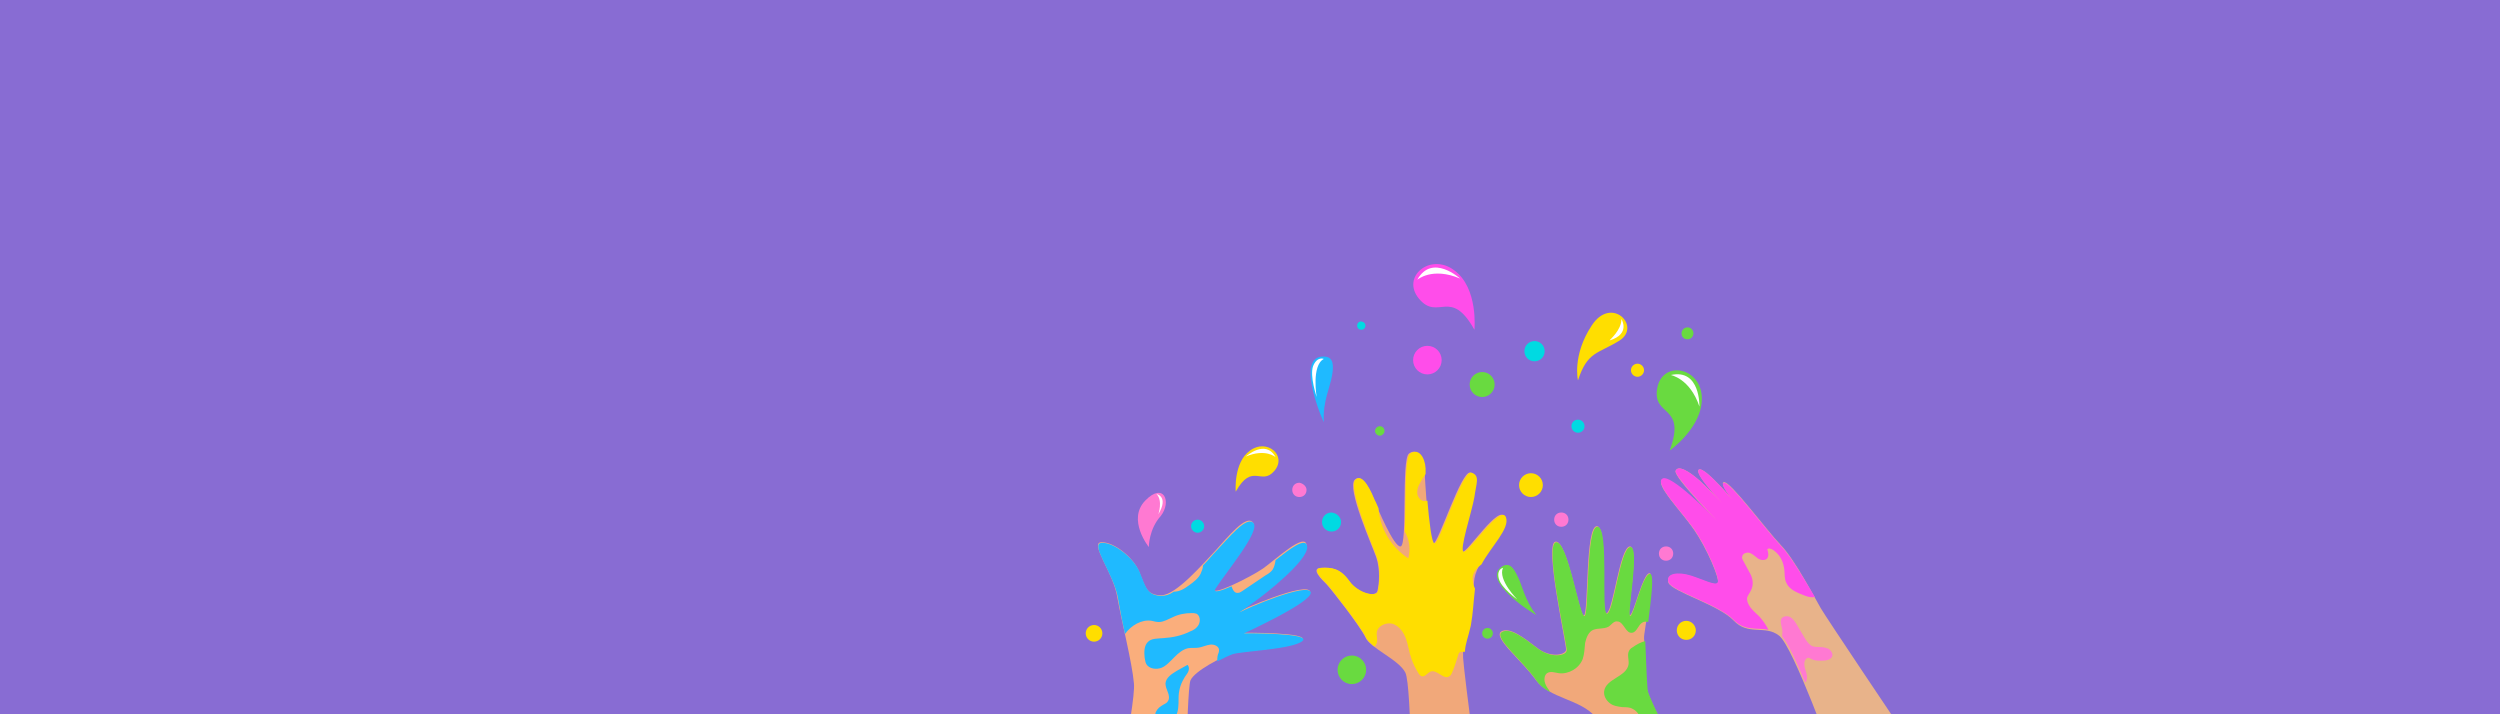 <?xml version="1.0" encoding="utf-8"?>
<!-- Generator: Adobe Illustrator 27.9.0, SVG Export Plug-In . SVG Version: 6.00 Build 0)  -->
<svg version="1.1" id="Layer_1" xmlns="http://www.w3.org/2000/svg" xmlns:xlink="http://www.w3.org/1999/xlink" x="0px" y="0px"
	 viewBox="0 0 420 120" style="enable-background:new 0 0 420 120;" xml:space="preserve">
<style type="text/css">
	.st0{fill:#886CD3;}
	.st1{clip-path:url(#Mask_00000000917775574699543710000015394813268418393743_);}
	.st2{fill:#F1A87A;}
	.st3{fill:#FFDE00;}
	.st4{fill:#69DA40;}
	.st5{fill:#FAAE7C;}
	.st6{fill:#1FBAFF;}
	.st7{fill:#E8B38A;}
	.st8{fill:#FF4DEA;}
	.st9{fill:#FF79D2;}
	.st10{fill:#FFFFFF;}
	.st11{fill:#00DAE2;}
</style>
<g id="Archive">
	<g id="holi-copy">
		<polygon id="Mask" class="st0" points="0,0 420,0 420,120 0,120 		"/>
	</g>
</g>
<g>
	<defs>
		<polygon id="Mask_00000003797814022156694320000010823139489746459305_" points="0,0 420,0 420,120 0,120 		"/>
	</defs>
	<clipPath id="Mask_00000041254387351407359780000014319985878370610312_">
		<use xlink:href="#Mask_00000003797814022156694320000010823139489746459305_"  style="overflow:visible;"/>
	</clipPath>
	<g style="clip-path:url(#Mask_00000041254387351407359780000014319985878370610312_);">
		<g>
			<path class="st2" d="M237.2,139.2c0,0,0-24-1.1-26.2c-1.1-2.2-5.9-4.1-6.7-5.9c-0.8-1.8-5.9-8.3-6.6-9c-0.7-0.7-2.7-2.6-0.9-2.7
				c1.8-0.1,3.2,0.1,4.7,2.2c1.5,2.1,4.5,2.8,4.8,1.7c0.3-1.1,0.5-3.7-0.2-5.7c-0.7-2-5-11.6-3.6-13c1.3-1.3,2.8,2.2,3.3,3.5
				c0.5,1.2,3.3,7.9,4.4,7.7c1.2-0.2,0.1-14.6,1.4-15.6c1.3-1,2.5,0.6,2.6,2.5c0.1,1.9,0.7,12.5,1.5,12.6c0.8,0.1,4.7-12.3,6.2-11.9
				c1.5,0.4,0.8,1.7,0.5,4.1c-0.3,2.5-2.6,9.1-1.8,9.2c0.8,0.2,6.2-8.2,7.1-5.8c0.9,2.3-4.5,6.6-5.1,10.3c-0.5,3.7-0.4,5.1-0.9,7.8
				c-0.5,2.8-1.1,3.2-1,5.5c0.1,2.3,3.5,28,3.5,28L237.2,139.2z"/>
			<path class="st3" d="M253,86.9c-0.9-2.3-6.3,6-7.1,5.8c-0.8-0.2,1.4-6.8,1.8-9.2c0.3-2.3,1-3.6-0.5-4.1s-5.4,12-6.2,11.9
				c-0.5-0.1-0.9-3.8-1.2-7.2c-0.1,0-0.2,0.1-0.3,0.1c-0.8,0.1-1.5-0.8-1.4-1.6c0-0.8,0.5-1.5,0.9-2.2c0.2-0.3,0.4-0.5,0.5-0.8
				c0-0.4,0-0.7,0-0.9c-0.1-1.9-1.2-3.5-2.6-2.5c-1,0.7-0.7,8.9-0.9,13.1c0.8,1.4,1,3,0.6,4.5c-2.8-1.8-4.7-4.9-5-8.2
				c0-0.1,0-0.1,0-0.2c-0.3-0.6-0.4-1-0.6-1.3c-0.5-1.2-2-4.8-3.3-3.5c-1.3,1.3,2.9,11,3.6,13s0.4,4.6,0.2,5.7s-3.3,0.4-4.8-1.7
				c-1.5-2.1-2.9-2.3-4.7-2.2c-1.8,0.1,0.2,2,0.9,2.7c0.7,0.7,5.8,7.3,6.6,9c0.2,0.5,0.8,1,1.4,1.5c0.1,0,0.1-0.1,0.2-0.2
				c0.5-0.6,0.1-1.5,0.2-2.2c0.2-1.1,1.6-1.7,2.7-1.4c1.1,0.4,1.8,1.4,2.2,2.5c0.4,1.1,0.5,2.2,0.9,3.3c0.3,0.9,0.7,1.7,1.2,2.5
				c0.1,0.2,0.3,0.4,0.5,0.5c0.6,0.2,1-0.6,1.6-0.8c1.1-0.3,2.2,1.5,3.1,0.8c0.2-0.1,0.3-0.3,0.4-0.5c0.4-0.9,0.7-1.8,1-2.8
				c0.1-0.3,0.1-0.5,0.3-0.7c0.2-0.1,0.4-0.1,0.6-0.1c0.1,0,0.2,0,0.3,0c0.1-1.5,0.5-2.2,1-4.4c0.4-2.3,0.4-3.6,0.7-6.2
				c-0.3-0.6-0.4-1.2-0.4-1.9c0.1-0.9,0.7-1.6,1.5-2.2C250.5,91.8,253.7,88.8,253,86.9z"/>
		</g>
		<g>
			<path class="st2" d="M276.8,144.7c0,0-6.1-21.1-8.7-24.2c-2.6-3.1-7.8-3.1-10.1-6.3s-7.2-7.1-5.8-8.1c1.4-0.9,4,1.2,6.1,2.8
				c2.1,1.6,4.6,1.2,4.8,0.3c0.1-0.9-3.7-17.8-1.8-18.2c2-0.4,4,12.6,4.8,12.4c0.8-0.3,0.2-15.2,2.2-15c2,0.2,0.5,14.8,1.6,14.6
				c1.1-0.2,2.2-11,3.9-11.2c1.7-0.1-0.6,11.8,0,11.6c0.7-0.2,2.2-7.1,3.3-7.1s-1,10.1-0.9,10.9c0.1,0.8,0.2,6,0.5,8.6
				s12.6,24.3,12.2,24.5C288.6,140.5,276.8,144.7,276.8,144.7z"/>
			<path class="st4" d="M277.2,96.4c-1.2,0-2.7,6.8-3.3,7.1c-0.7,0.2,1.7-11.7,0-11.6c-1.7,0.1-2.8,10.9-3.9,11.2
				c-1.1,0.2,0.4-14.4-1.6-14.6c-2-0.2-1.4,14.7-2.2,15c-0.8,0.3-2.8-12.7-4.8-12.4c-2,0.4,1.9,17.3,1.8,18.2
				c-0.1,0.9-2.6,1.3-4.8-0.3c-2.1-1.6-4.7-3.7-6.1-2.8c-1.4,0.9,3.5,4.8,5.8,8.1c0.6,0.9,1.4,1.5,2.4,2c-0.1-0.1-0.2-0.2-0.3-0.4
				c-0.3-0.4-0.6-0.9-0.7-1.4c-0.1-0.5,0-1.1,0.4-1.4c0.6-0.4,1.3-0.1,2,0c1.6,0.2,3.4-0.8,4-2.4c0.3-0.9,0.3-1.8,0.4-2.7
				c0.2-0.9,0.6-1.9,1.4-2.2c0.8-0.3,1.7-0.1,2.5-0.5c0.5-0.3,0.9-1,1.5-0.9c1.1,0,1.4,2.1,2.5,1.9c0.8-0.1,1-1.3,1.7-1.7
				c0.3-0.2,0.6-0.2,1-0.1C277.3,101.1,278,96.5,277.2,96.4z"/>
			<path class="st4" d="M276.8,115.9c-0.2-2.3-0.3-6.7-0.4-8.2c-0.8,0.2-1.5,0.6-2.2,1.1c-0.2,0.1-0.4,0.3-0.5,0.5
				c-0.4,0.7,0,1.5-0.1,2.3c-0.3,2.1-3.8,2.4-4.1,4.5c-0.1,0.8,0.3,1.5,0.9,2c0.6,0.5,1.4,0.6,2.2,0.7c0.6,0,1.2,0,1.7,0.3
				c1.3,0.6,1.6,2.6,2.8,3.3c0.5,0.3,1.2,0.4,1.8,0.4c0.3,0,0.7,0,1,0C278.2,119.4,276.9,116.7,276.8,115.9z"/>
		</g>
		<g>
			<path class="st5" d="M185.7,142.5c0,0,5.2-24.2,4.8-27.7c-0.3-3.5-2.1-10.5-2.8-14.5c-0.6-4-4.7-9.1-2.7-9.2
				c2.1-0.1,5.4,2.5,6.4,5c1,2.5,1.2,3.9,3.7,3.9c2.5,0,7.1-5.4,9.1-7.5c2-2.2,5.2-6.2,6.3-4.7c1.1,1.4-4.6,8.3-6.4,11
				c-1.1,1.7,6.1-1.9,8.1-3.3c2-1.4,7.1-6.2,7.3-3.9c0.3,2.3-7.3,8.2-8.6,9.1c-1.3,0.9-3.4,2.4-2.9,2.1c0.4-0.3,11.6-5.2,12.1-3.4
				c0.5,1.6-11.2,6.9-11.2,6.9s11.5-0.1,9.8,1.3c-1.7,1.4-10.1,1.7-11.7,2.2c-1.6,0.5-6.3,2.9-7,4.5c-0.7,1.7-1,29.2-1,29.2
				L185.7,142.5z"/>
			<path class="st6" d="M208.2,102.9c0.5-0.3,1.9-1.3,2.8-2c1.3-0.9,8.9-6.8,8.6-9.1c-0.2-1.7-3,0.5-5.3,2.3
				c-0.1,0.6-0.2,1.1-0.5,1.6c-0.3,0.4-0.7,0.7-1.1,0.9c-1.3,0.9-2.7,1.8-4,2.7c-0.2,0.1-0.4,0.3-0.7,0.3c-0.6,0.1-0.9-0.5-1.1-1.1
				c-1.8,0.8-3.2,1.2-2.7,0.4c1.8-2.8,7.5-9.6,6.4-11c-1.1-1.4-4.3,2.6-6.3,4.7c-0.6,0.6-1.3,1.5-2.2,2.4c0,0.5-0.2,0.9-0.4,1.4
				c-0.4,0.8-1.2,1.4-1.9,1.9c-0.8,0.6-1.6,1.1-2.6,1.1c-0.7,0.5-1.4,0.7-2,0.7c-2.5,0-2.7-1.5-3.7-3.9c-1-2.5-4.4-5.1-6.4-5
				c-2.1,0.1,2,5.2,2.7,9.2c0.3,1.7,0.7,3.9,1.2,6.1c1-1.4,2.8-2.5,4.5-2.2c0.4,0.1,0.8,0.2,1.2,0.2c0.8,0,1.6-0.5,2.3-0.8
				c1-0.5,2.1-0.7,3.2-0.7c0.3,0,0.5,0,0.8,0.1c0.6,0.3,0.7,1.2,0.4,1.8c-0.3,0.6-0.9,1-1.5,1.2c-1.4,0.7-2.9,1-4.4,1.1
				c-1,0.1-2.1,0-2.7,0.7c-0.6,0.6-0.6,1.7-0.5,2.6c0.1,0.4,0.1,0.8,0.3,1.1c0.5,0.8,1.7,0.9,2.5,0.6s1.5-1.1,2.2-1.8
				c0.7-0.7,1.4-1.3,2.3-1.5c0.6-0.1,1.2,0,1.8-0.1c0.6-0.1,1.2-0.4,1.9-0.5c0.7-0.1,1.5,0.3,1.5,0.9c0,0.3-0.1,0.6-0.2,0.8
				c-0.1,0.4-0.1,0.7-0.1,1.1c1-0.5,2-1,2.6-1.2c1.6-0.5,10-0.8,11.7-2.2c1.7-1.4-9.8-1.3-9.8-1.3s11.6-5.3,11.2-6.9
				C219.7,97.8,209.4,102.2,208.2,102.9z"/>
			<path class="st6" d="M194.6,121.4c0.3,0.2,0.6,0.2,0.9,0.2c0.8,0,1.6-0.5,2-1.2c0.5-0.9,0.5-2,0.5-3.1c0-1.2,0.3-2.3,0.9-3.3
				c0.2-0.4,0.5-0.7,0.7-1.1c0.2-0.4,0.2-0.9-0.1-1.2c-0.6,0.3-1.2,0.7-1.8,1c-0.8,0.5-1.8,1.1-1.9,2.1c0,0.5,0.2,1,0.4,1.5
				c0.2,0.5,0.3,1.1,0,1.5c-0.2,0.4-0.7,0.5-1.1,0.8c-0.5,0.3-0.9,0.8-1,1.3C193.9,120.5,194.1,121.2,194.6,121.4z"/>
		</g>
		<g>
			<path class="st7" d="M308.1,127.7c0,0-6.8-19-9.2-20.9c-2.4-1.9-5.2,0.1-7.7-2.6c-2.5-2.6-10.3-4.8-10.9-6.3
				c-0.5-1.5,1.6-1.8,3.8-1.1c2.2,0.7,4.2,1.8,4.5,1.1c0.3-0.7-1.8-5.7-4-8.9s-6.7-7.7-5.3-8.5c1.4-0.8,9.4,7.3,9.4,7.3
				s-7.6-7.7-7.2-8.7s2.2,0,4.1,1.7c1.9,1.7,5.2,5.3,5.2,5.3s-6.4-6.5-5.4-7.2c1-0.7,7,6.6,7,6.6s-3.8-4.2-2.8-4.5
				c1-0.3,7.2,8.1,9.6,10.6c2.4,2.5,5.7,8.9,6.7,10.6c1,1.7,12.9,19.4,12.9,19.4L308.1,127.7z"/>
			<path class="st8" d="M299.2,91.7c-2.4-2.5-8.6-10.9-9.6-10.6c-0.5,0.2,0.4,1.6,1.4,2.8c-1.8-2.1-4.9-5.5-5.6-5
				c-0.7,0.5,2.1,3.7,3.9,5.6c-1.1-1.2-2.7-2.7-3.7-3.7c-1.9-1.7-3.7-2.7-4.1-1.7c-0.3,0.8,5.8,7.2,7,8.4c-1.3-1.3-7.8-7.9-9.2-7.1
				c-1.4,0.8,3,5.3,5.3,8.5c2.2,3.2,4.3,8.2,4,8.9c-0.3,0.7-2.3-0.4-4.5-1.1c-2.2-0.7-4.3-0.4-3.8,1.1c0.5,1.5,8.3,3.7,10.9,6.3
				c1.9,2,4,1.3,5.9,1.7c-0.4-0.8-0.9-1.5-1.5-2.2c-0.6-0.6-1.4-1.2-1.8-2c-0.2-0.3-0.3-0.7-0.3-1.1c0.1-0.5,0.5-0.9,0.7-1.4
				c0.4-0.8,0.3-1.8-0.1-2.6c-0.4-0.8-0.9-1.6-1.3-2.4c-0.1-0.2-0.2-0.4-0.1-0.6c0-0.5,0.8-0.8,1.3-0.6c0.5,0.2,0.9,0.6,1.3,0.9
				c0.4,0.3,1.1,0.4,1.5,0.1c0.4-0.4,0.3-1.1,0.1-1.6c0.2-0.3,0.7-0.1,1,0.1c1,0.7,1.6,1.7,1.8,2.9c0.2,0.9,0,1.8,0.4,2.6
				c0.5,1.2,1.9,1.7,3.2,2.2c0.5,0.2,1.1,0.3,1.6,0.2C303.5,98,301.1,93.7,299.2,91.7z"/>
			<path class="st9" d="M303.5,114.3c0.2-0.6,0-1.2-0.2-1.8s-0.3-1.3,0.1-1.8c0.1-0.1,0.2-0.1,0.3-0.2c0.2,0,0.4,0.1,0.6,0.2
				c0.5,0.3,1.1,0.3,1.7,0.3c0.7,0,1.5-0.1,1.8-0.7c0.2-0.5-0.2-1-0.6-1.3c-0.5-0.2-1-0.3-1.5-0.3c-0.5,0-1.1,0-1.5-0.3
				c-0.4-0.3-0.7-0.7-1-1.2c-0.4-0.7-0.9-1.5-1.3-2.2c-0.3-0.5-0.6-1-1.1-1.3c-0.5-0.3-1.2-0.2-1.5,0.2c-0.3,0.5,0,1.2,0.1,1.8
				c0.1,0.4,0,0.8,0,1.2c1,1.2,2.4,4.2,3.8,7.6C303.3,114.7,303.4,114.6,303.5,114.3z"/>
		</g>
		<g>
			<path class="st4" d="M258.1,103.3c0.1,0.2-9.4-5.6-5.8-8.1c1.4-0.9,2.1,0.5,2.6,1.5C255.8,98.4,256.1,100.8,258.1,103.3z"/>
			<path class="st10" d="M252.5,95.4c0,0-1.1,0.2-0.7,1.8c0.4,1.6,3.1,3.5,3.1,3.5S251.6,97.4,252.5,95.4z"/>
		</g>
		<g>
			<path class="st3" d="M207.6,82.6c0,0-0.4-4.9,2.4-6.9c2.8-2.1,6.3,0.8,4.1,3.4C211.9,81.7,210.4,77.6,207.6,82.6z"/>
			<path class="st10" d="M209.3,76.7c0,0,3.3-3,5,0.1C214.3,76.8,212.6,75.3,209.3,76.7z"/>
		</g>
		<g>
			<path class="st9" d="M193,91.9c0,0-3.7-4.6-0.6-7.8c3.1-3.2,4.5,0.2,2.6,2.6C193,88.9,193,91.9,193,91.9z"/>
			<path class="st10" d="M194.3,83c0,0,2.1,0.4,0.3,3.4C194.6,86.4,195.4,84.1,194.3,83z"/>
		</g>
		<path class="st11" d="M225.3,87.7c0,0.9-0.7,1.6-1.6,1.6c-0.9,0-1.6-0.7-1.6-1.6c0-0.9,0.7-1.6,1.6-1.6
			C224.6,86.2,225.3,86.9,225.3,87.7z"/>
		<circle class="st11" cx="265.1" cy="71.6" r="1.1"/>
		<path class="st11" d="M202.3,88.4c0,0.6-0.5,1.1-1.1,1.1c-0.6,0-1.1-0.5-1.1-1.1c0-0.6,0.5-1.1,1.1-1.1
			C201.8,87.3,202.3,87.8,202.3,88.4z"/>
		<path class="st9" d="M281.1,93c0,0.7-0.5,1.2-1.2,1.2c-0.7,0-1.2-0.5-1.2-1.2c0-0.7,0.5-1.2,1.2-1.2
			C280.6,91.8,281.1,92.3,281.1,93z"/>
		<path class="st9" d="M263.5,87.3c0,0.7-0.5,1.2-1.2,1.2c-0.7,0-1.2-0.5-1.2-1.2s0.5-1.2,1.2-1.2C263,86.1,263.5,86.6,263.5,87.3z"
			/>
		<path class="st9" d="M219.5,82.3c0,0.7-0.5,1.2-1.2,1.2c-0.7,0-1.2-0.5-1.2-1.2c0-0.7,0.5-1.2,1.2-1.2
			C218.9,81.2,219.5,81.7,219.5,82.3z"/>
		<circle class="st3" cx="257.2" cy="81.5" r="2"/>
		<path class="st3" d="M284.9,105.9c0,0.9-0.7,1.6-1.6,1.6s-1.6-0.7-1.6-1.6c0-0.9,0.7-1.6,1.6-1.6S284.9,105.1,284.9,105.9z"/>
		<circle class="st3" cx="183.8" cy="106.4" r="1.4"/>
		<ellipse transform="matrix(0.231 -0.973 0.973 0.231 65.212 307.412)" class="st4" cx="227" cy="112.5" rx="2.4" ry="2.4"/>
		<path class="st4" d="M250.8,106.4c0,0.5-0.4,0.9-0.9,0.9c-0.5,0-0.9-0.4-0.9-0.9s0.4-0.9,0.9-0.9
			C250.4,105.5,250.8,105.9,250.8,106.4z"/>
		<path class="st4" d="M232.6,72.4c0,0.4-0.4,0.8-0.8,0.8c-0.4,0-0.8-0.4-0.8-0.8c0-0.4,0.4-0.8,0.8-0.8
			C232.3,71.6,232.6,72,232.6,72.4z"/>
	</g>
	<g style="clip-path:url(#Mask_00000041254387351407359780000014319985878370610312_);">
		<g>
			<path class="st3" d="M265.1,63.9c0,0-1-4.2,2.3-9.2c3.3-5.1,8.4,0.1,4.7,2.5C268.4,59.5,266.7,59,265.1,63.9z"/>
			<path class="st10" d="M272.4,53.6c0,0,1.6,2.5-2,3.6C270.4,57.1,272.4,55.5,272.4,53.6z"/>
		</g>
		<g>
			<path class="st6" d="M222.4,70.9c0,0.2-5-11.2,0-11c1.8,0,1.6,1.8,1.4,3.1C223.5,65,222.2,67.4,222.4,70.9z"/>
			<path class="st10" d="M222.4,60.3c0,0-1.1-0.5-1.8,1.2c-0.6,1.7,0.6,5.2,0.6,5.2S220.3,61.4,222.4,60.3z"/>
		</g>
		<g>
			<path class="st4" d="M280.5,75.7c0,0,5.7-4,5.4-9.1c-0.3-5-6.7-6.1-7.5-1.3C277.6,70.1,283.4,67.9,280.5,75.7z"/>
			<path class="st10" d="M285.5,68.3c0,0,0.2-6.4-4.8-5.3C280.6,63,283.9,63.5,285.5,68.3z"/>
		</g>
		<g>
			<path class="st8" d="M247.7,55.4c0,0,0.7-7-3.4-10c-4-3-9,1.1-5.9,4.8C241.6,54,243.7,48.2,247.7,55.4z"/>
			<path class="st10" d="M245.3,46.8c0,0-4.7-4.3-7.2,0.2C238.1,47,240.6,44.8,245.3,46.8z"/>
		</g>
		<path class="st11" d="M229.4,54.7c0,0.4-0.3,0.7-0.7,0.7c-0.4,0-0.7-0.3-0.7-0.7c0-0.4,0.3-0.7,0.7-0.7
			C229.2,54.1,229.4,54.4,229.4,54.7z"/>
		<path class="st11" d="M259.5,59c0,1-0.8,1.7-1.7,1.7c-1,0-1.7-0.8-1.7-1.7c0-1,0.8-1.7,1.7-1.7C258.7,57.3,259.5,58,259.5,59z"/>
		<circle class="st8" cx="239.8" cy="60.5" r="2.4"/>
		<path class="st3" d="M276.2,62.2c0,0.6-0.5,1.1-1.1,1.1c-0.6,0-1.1-0.5-1.1-1.1c0-0.6,0.5-1.1,1.1-1.1
			C275.7,61.1,276.2,61.6,276.2,62.2z"/>
		<path class="st4" d="M284.5,56c0,0.5-0.4,1-1,1s-1-0.4-1-1c0-0.5,0.4-1,1-1S284.5,55.5,284.5,56z"/>
		<circle class="st4" cx="249" cy="64.6" r="2.1"/>
	</g>
</g>
</svg>
